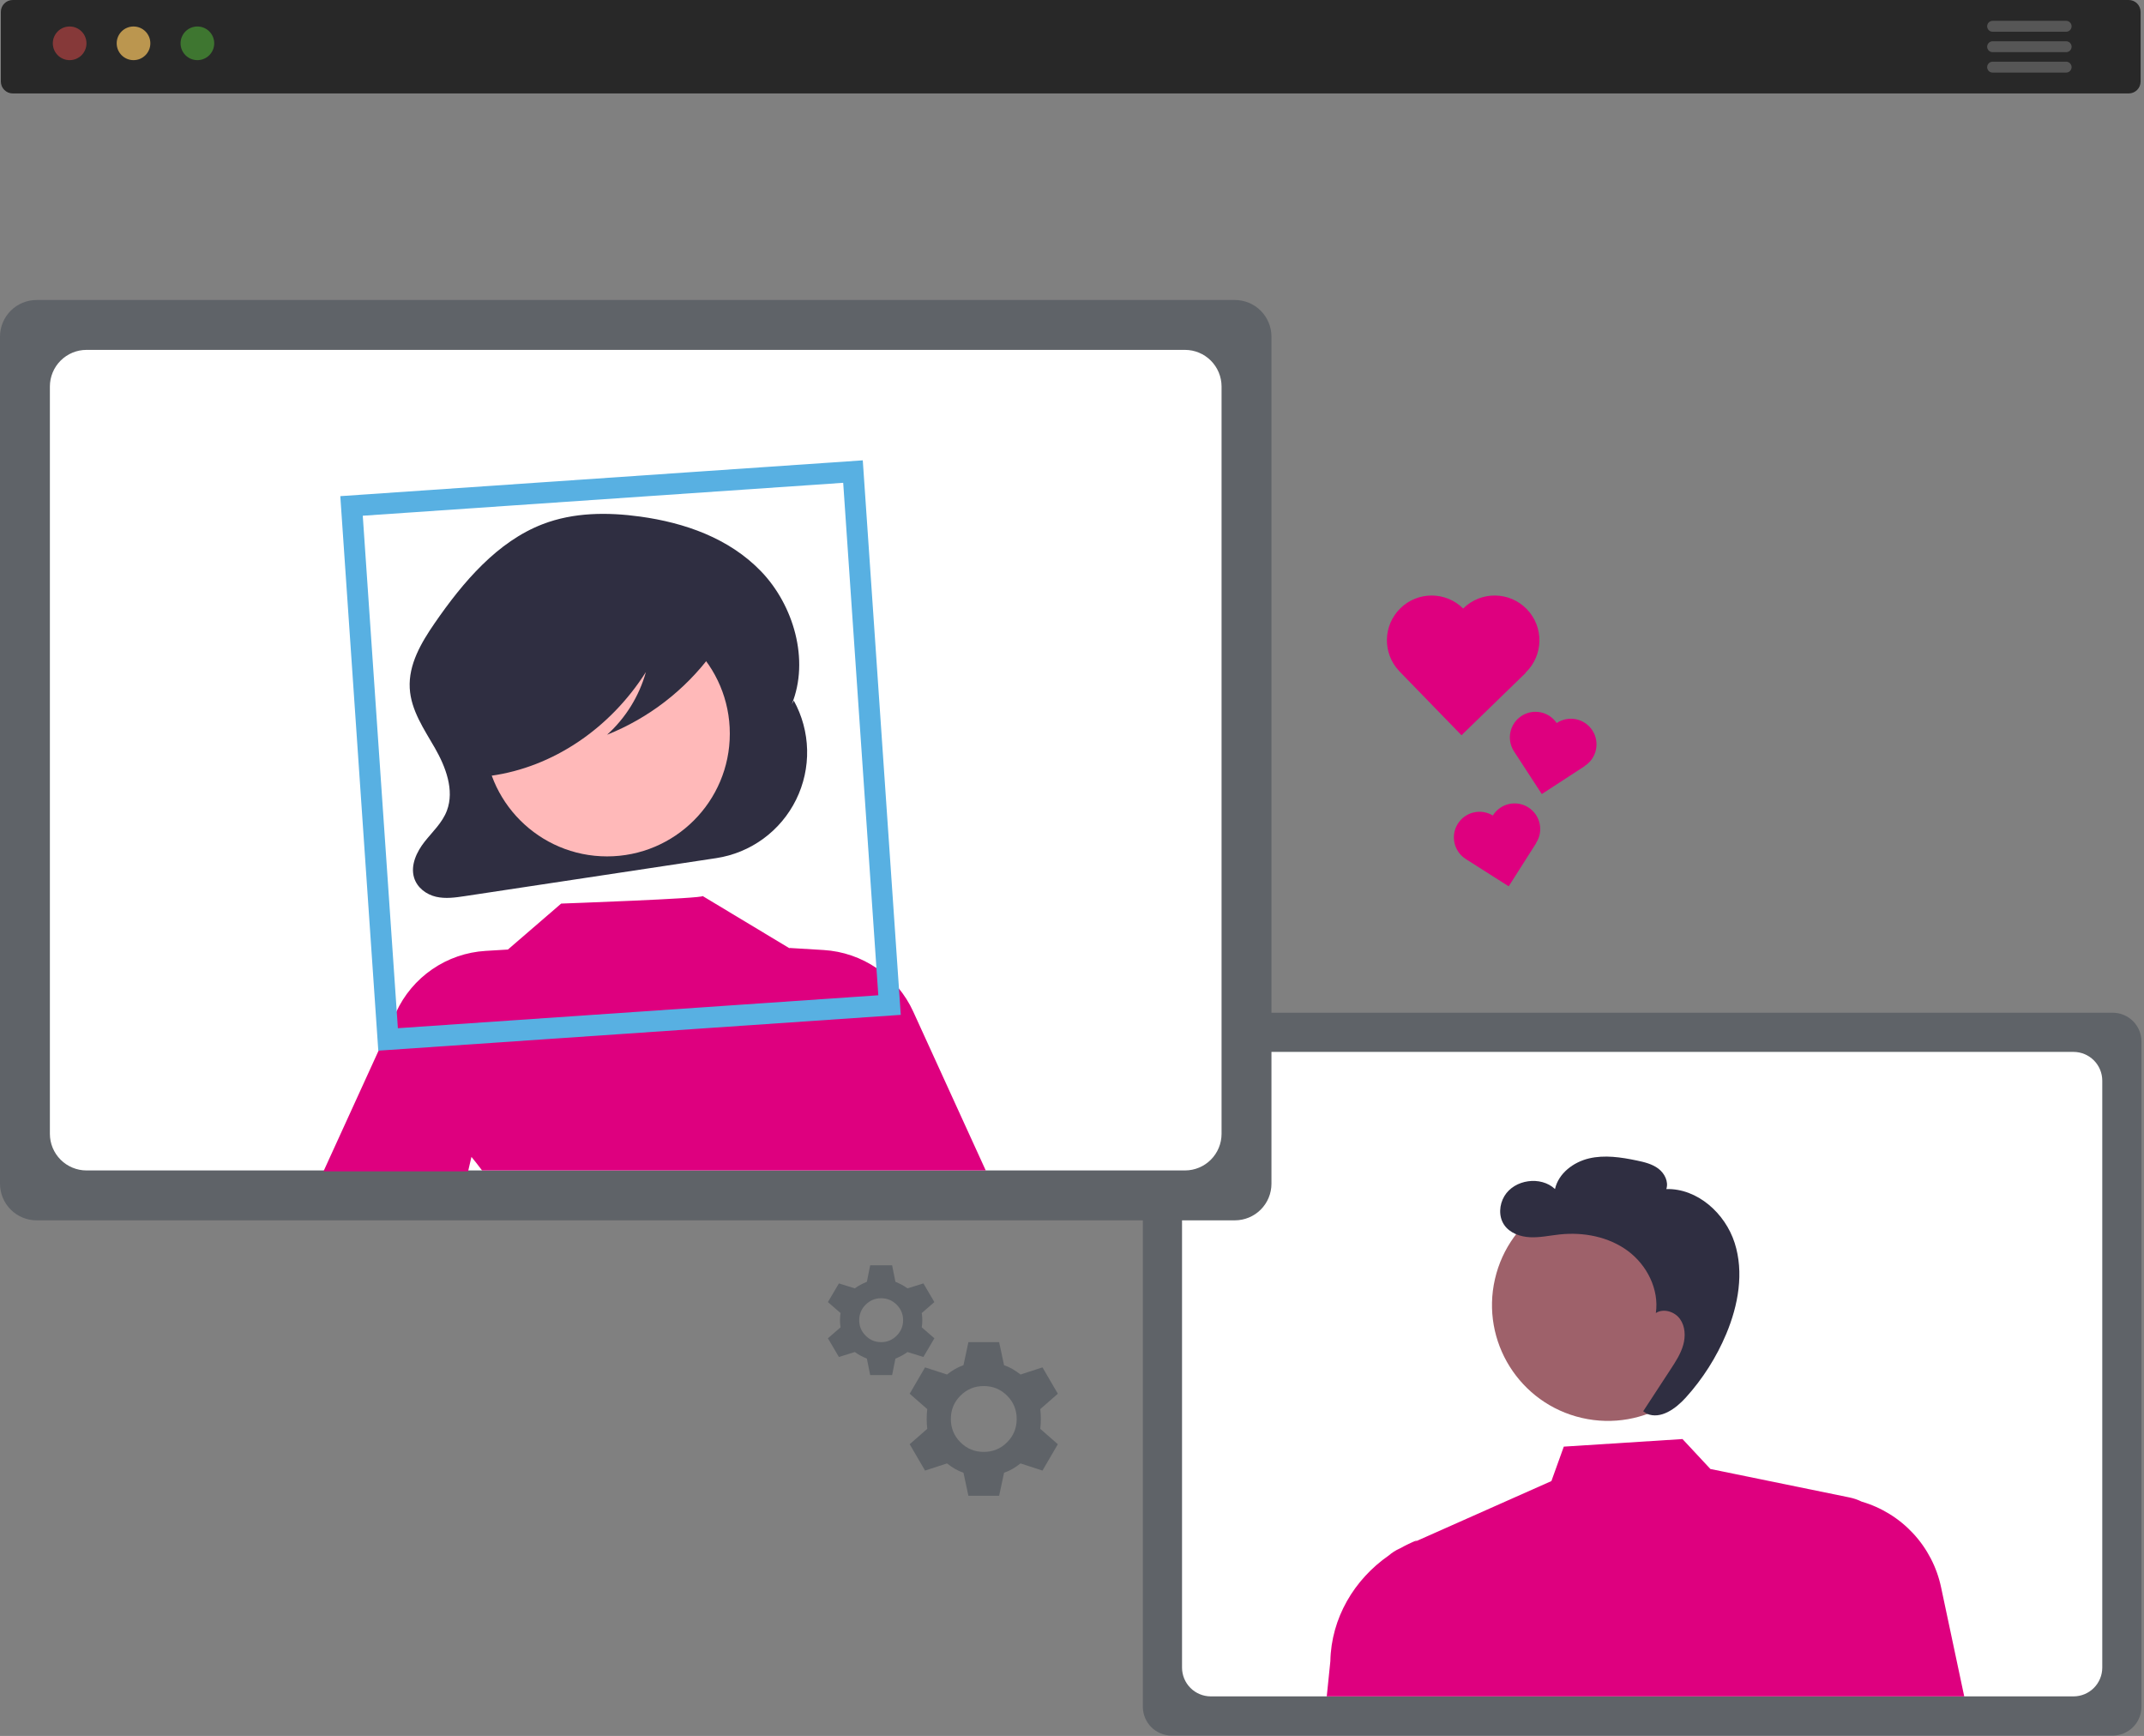 <svg width="814" height="659" viewBox="0 0 814 659" fill="none" xmlns="http://www.w3.org/2000/svg">
<rect x="0" y="0" width="814" height="659" fill="#808080" stroke="none"/>
<g clip-path="url(#clip0_1_89)">
<path d="M808.209 35.47H4.826C3.633 35.469 2.49 34.994 1.646 34.151C0.802 33.307 0.328 32.163 0.326 30.97V4.5C0.328 3.307 0.802 2.163 1.646 1.319C2.49 0.476 3.633 0.001 4.826 0H808.209C809.402 0.001 810.546 0.476 811.39 1.319C812.233 2.163 812.708 3.307 812.709 4.5V30.97C812.708 32.163 812.233 33.307 811.39 34.151C810.546 34.994 809.402 35.469 808.209 35.47Z" fill="#282828"/>
<path d="M26.442 22.833C29.97 22.833 32.831 19.973 32.831 16.444C32.831 12.916 29.97 10.055 26.442 10.055C22.913 10.055 20.053 12.916 20.053 16.444C20.053 19.973 22.913 22.833 26.442 22.833Z" fill="#863939"/>
<path d="M50.692 22.833C54.221 22.833 57.081 19.973 57.081 16.444C57.081 12.916 54.221 10.055 50.692 10.055C47.163 10.055 44.303 12.916 44.303 16.444C44.303 19.973 47.163 22.833 50.692 22.833Z" fill="#BB964F"/>
<path d="M74.943 22.833C78.472 22.833 81.332 19.973 81.332 16.444C81.332 12.916 78.472 10.055 74.943 10.055C71.415 10.055 68.554 12.916 68.554 16.444C68.554 19.973 71.415 22.833 74.943 22.833Z" fill="#3E7630"/>
<path d="M802.126 658.85H444.811C441.919 658.846 439.146 657.696 437.1 655.651C435.055 653.605 433.905 650.832 433.901 647.94V395.358C433.905 392.465 435.055 389.692 437.1 387.647C439.146 385.602 441.919 384.451 444.811 384.448H802.126C805.019 384.451 807.792 385.602 809.837 387.647C811.882 389.692 813.033 392.465 813.036 395.358V647.94C813.033 650.832 811.882 653.605 809.837 655.651C807.792 657.696 805.018 658.846 802.126 658.85Z" fill="#5F6368"/>
<path d="M787.25 399.322H459.691C456.798 399.326 454.024 400.477 451.977 402.523C449.931 404.569 448.78 407.343 448.776 410.237V633.06C448.78 635.954 449.931 638.728 451.977 640.774C454.024 642.82 456.798 643.971 459.691 643.975H787.25C790.143 643.971 792.916 642.819 794.961 640.773C797.006 638.727 798.155 635.953 798.157 633.06V410.237C798.155 407.344 797.006 404.57 794.961 402.524C792.916 400.478 790.143 399.326 787.25 399.322Z" fill="white"/>
<path d="M653.321 505.25C658.757 481.573 643.969 457.972 620.292 452.536C596.615 447.1 573.014 461.888 567.578 485.565C562.142 509.243 576.93 532.844 600.607 538.279C624.285 543.715 647.885 528.928 653.321 505.25Z" fill="#9E616A"/>
<path d="M736.957 602.554C735.339 594.911 731.678 587.85 726.364 582.123C721.05 576.396 714.281 572.218 706.78 570.034L706.748 570.016C705.316 569.311 703.8 568.791 702.237 568.468L649.375 557.652L638.784 546.288L593.719 549.165L589.014 562.237L537.247 585.244L538.106 584.642C535.888 585.531 533.731 586.565 531.648 587.736L531.386 587.853C529.894 588.523 528.508 589.407 527.271 590.478C514.107 599.614 505.409 614.28 505.087 630.632L503.721 643.975H745.748L736.957 602.554Z" fill="#DE007F"/>
<path d="M658.588 471.831C654.987 460.584 644.452 451.086 632.645 451.388C633.565 448.582 631.994 445.436 629.643 443.65C627.291 441.865 624.318 441.15 621.427 440.548C615.452 439.303 609.225 438.352 603.284 439.755C597.344 441.158 591.714 445.42 590.377 451.375C584.966 446.304 574.962 447.707 571.155 454.071C569.196 457.346 568.918 461.746 571.035 464.921C573.139 468.076 577.124 469.496 580.911 469.675C584.699 469.854 588.45 469.004 592.221 468.608C601.228 467.662 610.743 469.477 618.025 474.863C625.306 480.249 629.96 489.484 628.665 498.448C631.576 496.588 635.769 497.88 637.802 500.673C639.835 503.466 639.996 507.282 639.051 510.605C638.107 513.928 636.19 516.876 634.3 519.768C630.819 525.092 627.339 530.417 623.858 535.741L625.284 536.689C630.534 538.903 636.214 534.764 640.037 530.538C646.482 523.408 651.674 515.238 655.393 506.375C659.959 495.482 662.19 483.079 658.588 471.831Z" fill="#2F2E41"/>
<path d="M468.838 463.26H13.891C10.208 463.256 6.677 461.791 4.073 459.187C1.469 456.583 0.004 453.052 0 449.369V127.773C0.004 124.09 1.469 120.559 4.073 117.955C6.677 115.351 10.208 113.886 13.891 113.882H468.838C472.52 113.886 476.051 115.351 478.655 117.955C481.259 120.559 482.724 124.09 482.728 127.773V449.369C482.724 453.052 481.259 456.583 478.655 459.187C476.051 461.791 472.52 463.256 468.838 463.26Z" fill="#5F6368"/>
<path d="M449.897 132.82H32.837C29.152 132.825 25.62 134.29 23.015 136.896C20.41 139.501 18.944 143.033 18.94 146.717V430.424C18.944 434.108 20.41 437.64 23.015 440.246C25.62 442.851 29.152 444.316 32.837 444.321H449.897C453.581 444.316 457.111 442.85 459.715 440.245C462.318 437.639 463.782 434.107 463.784 430.424V146.717C463.782 143.034 462.318 139.502 459.715 136.897C457.111 134.291 453.581 132.825 449.897 132.82Z" fill="white"/>
<path d="M301.375 265.962L300.606 267.349C307.453 250.475 301.227 229.682 289.013 216.959C276.799 204.235 259.82 198.419 243.1 196.111C230.689 194.398 217.806 194.447 206.004 198.994C188.914 205.577 175.857 220.818 164.955 236.672C159.969 243.924 155.066 252.191 155.563 261.255C156.024 269.666 161.017 276.804 165.105 283.94C169.194 291.076 172.609 299.93 169.674 307.719C167.925 312.36 164.23 315.703 161.231 319.5C158.232 323.296 155.765 328.428 157.214 333.192C158.386 337.046 161.911 339.581 165.537 340.426C169.162 341.27 172.923 340.718 176.594 340.164L271.894 325.765C278.37 324.787 284.513 322.257 289.8 318.391C295.086 314.525 299.36 309.438 302.256 303.564C305.152 297.69 306.584 291.202 306.431 284.655C306.277 278.108 304.543 271.694 301.375 265.962Z" fill="#2F2E41"/>
<path d="M230.49 325.101C256.223 325.101 277.084 304.24 277.084 278.507C277.084 252.774 256.223 231.913 230.49 231.913C204.757 231.913 183.896 252.774 183.896 278.507C183.896 304.24 204.757 325.101 230.49 325.101Z" fill="#FFB9B9"/>
<path d="M346.707 383.985C343.691 377.378 338.935 371.715 332.948 367.603C326.961 363.492 319.968 361.087 312.719 360.645L299.733 359.859L299.764 359.995L266.754 340.137C267.565 341.067 213.058 343.014 213.058 343.014L192.834 360.462L184.353 360.975C177.103 361.417 170.11 363.822 164.123 367.933C158.136 372.045 153.38 377.708 150.365 384.315L122.822 444.651H177.719L178.992 439.17C180.377 440.858 181.721 442.575 183.022 444.321H374.249L346.707 383.985Z" fill="#DE007F"/>
<path d="M274.685 235.262C273.482 228.899 266.993 225.989 261.433 224.579C245.305 220.464 228.528 219.543 212.047 221.867C200.033 223.581 187.733 227.359 179.015 236.737C172.216 244.051 168.103 254.529 167.782 265.347C167.596 271.652 168.723 278.213 171.86 283.523C174.997 288.833 180.345 292.684 185.864 292.549L186.423 294.493C209.817 291.234 231.547 276.678 245.233 255.101C242.664 264.273 237.553 272.531 230.489 278.92C246.283 272.6 260.011 262.02 270.146 248.357C272.913 244.684 275.6 240.103 274.685 235.262Z" fill="#2F2E41"/>
<path d="M784.45 12.047H756.525C756.252 12.047 755.983 11.995 755.731 11.891C755.479 11.787 755.251 11.635 755.058 11.443C754.865 11.251 754.712 11.023 754.608 10.771C754.503 10.52 754.45 10.25 754.45 9.978C754.45 9.706 754.503 9.437 754.608 9.185C754.712 8.934 754.865 8.705 755.058 8.513C755.251 8.321 755.479 8.169 755.731 8.065C755.983 7.962 756.252 7.909 756.525 7.91H784.45C784.997 7.911 785.521 8.13 785.908 8.518C786.295 8.906 786.512 9.431 786.512 9.978C786.512 10.526 786.295 11.051 785.908 11.439C785.521 11.826 784.997 12.045 784.45 12.047Z" fill="#565656"/>
<path d="M784.45 19.803H756.525C756.252 19.804 755.983 19.752 755.731 19.648C755.479 19.544 755.251 19.392 755.058 19.2C754.865 19.008 754.712 18.779 754.608 18.528C754.503 18.277 754.45 18.007 754.45 17.735C754.45 17.463 754.503 17.193 754.608 16.942C754.712 16.691 754.865 16.462 755.058 16.27C755.251 16.078 755.479 15.926 755.731 15.822C755.983 15.719 756.252 15.666 756.525 15.666H784.45C784.997 15.668 785.521 15.887 785.908 16.275C786.295 16.662 786.512 17.188 786.512 17.735C786.512 18.282 786.295 18.808 785.908 19.195C785.521 19.583 784.997 19.802 784.45 19.803Z" fill="#565656"/>
<path d="M784.45 27.56H756.525C756.252 27.561 755.983 27.508 755.731 27.405C755.479 27.301 755.251 27.149 755.058 26.957C754.865 26.765 754.712 26.536 754.608 26.285C754.503 26.034 754.45 25.764 754.45 25.492C754.45 25.22 754.503 24.95 754.608 24.699C754.712 24.447 754.865 24.219 755.058 24.027C755.251 23.835 755.479 23.683 755.731 23.579C755.983 23.475 756.252 23.422 756.525 23.423H784.45C784.997 23.425 785.521 23.644 785.908 24.032C786.295 24.419 786.512 24.944 786.512 25.492C786.512 26.039 786.295 26.564 785.908 26.952C785.521 27.34 784.997 27.559 784.45 27.56Z" fill="#565656"/>
<path d="M566.83 309.498C566.812 309.527 566.796 309.556 566.778 309.585C562.253 306.824 556.35 308.196 553.506 312.67C550.652 317.16 551.936 323.111 556.388 326.025L556.386 326.027L556.497 326.097L572.805 336.464L583.242 320.045L583.195 320.015C583.213 319.988 583.232 319.962 583.249 319.935C586.131 315.401 584.792 309.389 580.258 306.507C575.724 303.625 569.712 304.964 566.83 309.498Z" fill="#DE007F"/>
<path d="M591.103 274.422C591.075 274.441 591.048 274.461 591.019 274.48C588.045 270.092 582.105 268.894 577.662 271.786C573.204 274.69 571.906 280.637 574.75 285.134L574.748 285.136L574.819 285.246L585.364 301.44L601.668 290.823L601.637 290.776C601.665 290.759 601.692 290.743 601.72 290.725C606.222 287.794 607.495 281.768 604.563 277.265C601.631 272.763 595.605 271.49 591.103 274.422Z" fill="#DE007F"/>
<path d="M555.634 230.876C555.591 230.918 555.552 230.961 555.51 231.003C548.938 224.482 538.354 224.424 531.712 230.874C525.046 237.349 524.821 247.979 531.206 254.731L531.202 254.735L531.361 254.898L554.876 279.11L579.251 255.436L579.183 255.366C579.224 255.327 579.267 255.291 579.308 255.252C586.039 248.714 586.196 237.958 579.658 231.227C573.121 224.496 562.365 224.339 555.634 230.876Z" fill="#DE007F"/>
<rect x="133.466" y="192.062" width="190.828" height="203" transform="rotate(-3.92 133.466 192.062)" stroke="#58B0E2" stroke-width="8"/>
<path d="M330.375 522L329.125 515.75C328.292 515.403 327.51 515.038 326.781 514.656C326.052 514.274 325.306 513.806 324.542 513.25L318.5 515.125L314.333 508.042L319.125 503.875C318.986 502.972 318.917 502.07 318.917 501.167C318.917 500.264 318.986 499.361 319.125 498.458L314.333 494.292L318.5 487.208L324.542 489.083C325.306 488.528 326.052 488.059 326.781 487.677C327.51 487.295 328.292 486.931 329.125 486.583L330.375 480.333H338.708L339.958 486.583C340.792 486.931 341.573 487.295 342.302 487.677C343.031 488.059 343.778 488.528 344.542 489.083L350.583 487.208L354.75 494.292L349.958 498.458C350.097 499.361 350.167 500.264 350.167 501.167C350.167 502.07 350.097 502.972 349.958 503.875L354.75 508.042L350.583 515.125L344.542 513.25C343.778 513.806 343.031 514.274 342.302 514.656C341.573 515.038 340.792 515.403 339.958 515.75L338.708 522H330.375ZM334.542 509.5C336.833 509.5 338.795 508.684 340.427 507.052C342.059 505.42 342.875 503.458 342.875 501.167C342.875 498.875 342.059 496.913 340.427 495.281C338.795 493.649 336.833 492.833 334.542 492.833C332.25 492.833 330.288 493.649 328.656 495.281C327.024 496.913 326.208 498.875 326.208 501.167C326.208 503.458 327.024 505.42 328.656 507.052C330.288 508.684 332.25 509.5 334.542 509.5ZM367.667 567.833L365.792 559.083C364.611 558.667 363.517 558.163 362.51 557.573C361.504 556.983 360.514 556.306 359.542 555.542L351.208 558.25L345.375 548.25L352.042 542.417C351.903 541.167 351.833 539.917 351.833 538.667C351.833 537.417 351.903 536.167 352.042 534.917L345.375 529.083L351.208 519.083L359.542 521.792C360.514 521.028 361.504 520.351 362.51 519.761C363.517 519.17 364.611 518.667 365.792 518.25L367.667 509.5H379.333L381.208 518.25C382.389 518.667 383.483 519.17 384.49 519.761C385.497 520.351 386.486 521.028 387.458 521.792L395.792 519.083L401.625 529.083L394.958 534.917C395.097 536.167 395.167 537.417 395.167 538.667C395.167 539.917 395.097 541.167 394.958 542.417L401.625 548.25L395.792 558.25L387.458 555.542C386.486 556.306 385.497 556.983 384.49 557.573C383.483 558.163 382.389 558.667 381.208 559.083L379.333 567.833H367.667ZM373.5 551.167C376.972 551.167 379.924 549.952 382.354 547.521C384.785 545.09 386 542.139 386 538.667C386 535.195 384.785 532.243 382.354 529.813C379.924 527.382 376.972 526.167 373.5 526.167C370.028 526.167 367.076 527.382 364.646 529.813C362.215 532.243 361 535.195 361 538.667C361 542.139 362.215 545.09 364.646 547.521C367.076 549.952 370.028 551.167 373.5 551.167Z" fill="#5F6368"/>
</g>
<defs>
<clipPath id="clip0_1_89">
<rect width="813.036" height="658.85" fill="white"/>
</clipPath>
</defs>
</svg>

